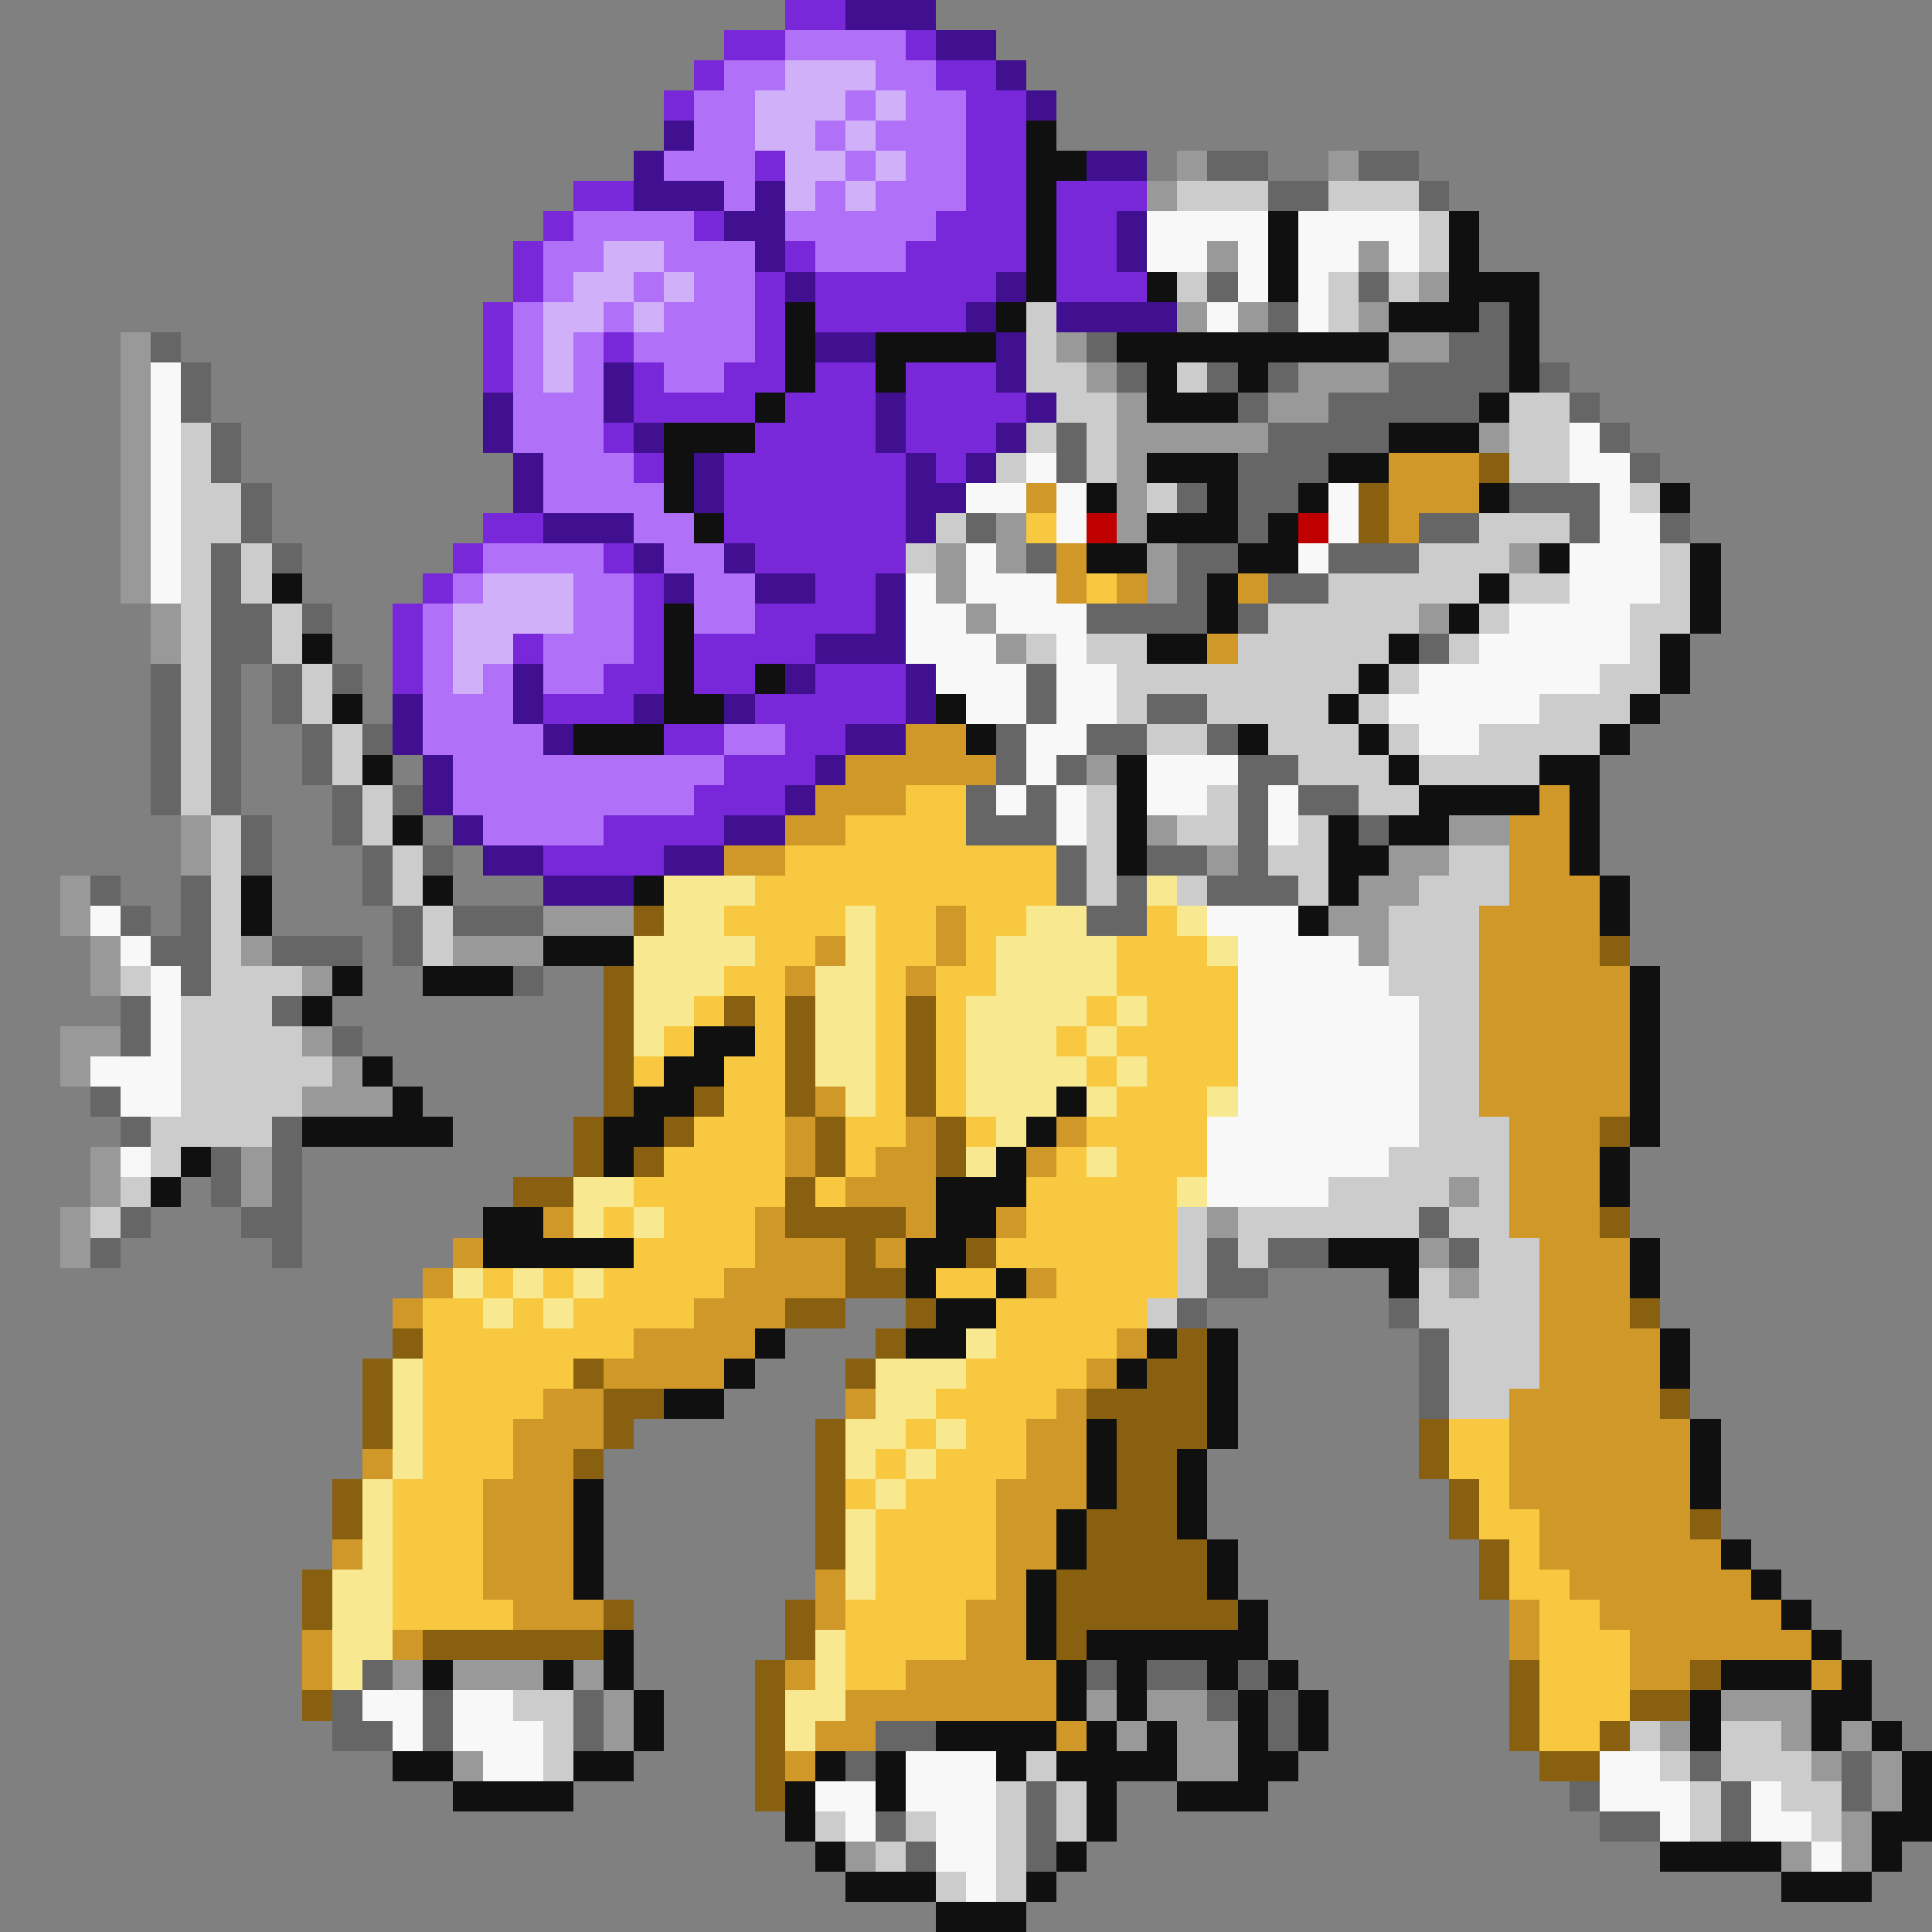 <svg xmlns="http://www.w3.org/2000/svg" viewBox="0 -0.5 64 64" shape-rendering="crispEdges">
<rect x="0" y="-0.5" width="64" height="64" fill="#808080" stroke="none"/>
<path stroke="#7828d8" d="M26 0h2M24 1h2M30 1h1M23 2h1M31 2h2M22 3h1M32 3h2M32 4h2M25 5h1M32 5h2M19 6h2M32 6h2M35 6h3M18 7h1M23 7h1M31 7h3M35 7h2M17 8h1M26 8h1M30 8h4M35 8h2M17 9h1M25 9h1M27 9h6M35 9h3M16 10h1M25 10h1M27 10h5M16 11h1M20 11h1M25 11h1M16 12h1M21 12h1M24 12h2M27 12h2M30 12h3M21 13h4M26 13h3M30 13h4M20 14h1M25 14h4M30 14h3M21 15h1M24 15h6M31 15h1M24 16h6M16 17h2M24 17h6M15 18h1M20 18h1M25 18h5M14 19h1M21 19h1M27 19h2M13 20h1M21 20h1M25 20h4M13 21h1M17 21h1M21 21h1M23 21h4M13 22h1M20 22h2M23 22h2M27 22h3M18 23h3M25 23h5M22 24h2M26 24h2M24 25h3M23 26h3M20 27h4M18 28h4" />
<path stroke="#401090" d="M28 0h3M31 1h2M33 2h1M34 3h1M22 4h1M21 5h1M36 5h2M21 6h3M25 6h1M24 7h2M37 7h1M25 8h1M37 8h1M26 9h1M33 9h1M32 10h1M35 10h4M27 11h2M33 11h1M20 12h1M33 12h1M16 13h1M20 13h1M29 13h1M34 13h1M16 14h1M21 14h1M29 14h1M33 14h1M17 15h1M23 15h1M30 15h1M32 15h1M17 16h1M23 16h1M30 16h2M18 17h3M30 17h1M21 18h1M24 18h1M22 19h1M25 19h2M29 19h1M29 20h1M27 21h3M17 22h1M26 22h1M30 22h1M13 23h1M17 23h1M21 23h1M24 23h1M30 23h1M13 24h1M18 24h1M28 24h2M14 25h1M27 25h1M14 26h1M26 26h1M15 27h1M24 27h2M16 28h2M22 28h2M18 29h3" />
<path stroke="#b070f8" d="M26 1h4M24 2h2M29 2h2M23 3h2M28 3h1M30 3h2M23 4h2M27 4h1M29 4h3M22 5h3M28 5h1M30 5h2M24 6h1M27 6h1M29 6h3M19 7h4M26 7h5M18 8h2M22 8h3M27 8h3M18 9h1M21 9h1M23 9h2M17 10h1M20 10h1M22 10h3M17 11h1M19 11h1M21 11h4M17 12h1M19 12h1M22 12h2M17 13h3M17 14h3M18 15h3M18 16h4M21 17h2M16 18h4M22 18h2M15 19h1M19 19h2M23 19h2M14 20h1M19 20h2M23 20h2M14 21h1M18 21h3M14 22h1M16 22h1M18 22h2M14 23h3M14 24h4M24 24h2M15 25h9M15 26h8M16 27h4" />
<path stroke="#d0b0f8" d="M26 2h3M25 3h3M29 3h1M25 4h2M28 4h1M26 5h2M29 5h1M26 6h1M28 6h1M20 8h2M19 9h2M22 9h1M18 10h2M21 10h1M18 11h1M18 12h1M16 19h3M15 20h4M15 21h2M15 22h1" />
<path stroke="#101010" d="M34 4h1M34 5h2M34 6h1M34 7h1M42 7h1M48 7h1M34 8h1M42 8h1M48 8h1M34 9h1M38 9h1M42 9h1M48 9h3M26 10h1M33 10h1M46 10h3M50 10h1M26 11h1M29 11h4M37 11h9M50 11h1M26 12h1M29 12h1M38 12h1M41 12h1M50 12h1M25 13h1M38 13h3M49 13h1M22 14h3M46 14h3M22 15h1M38 15h3M44 15h2M22 16h1M36 16h1M40 16h1M43 16h1M49 16h1M55 16h1M23 17h1M38 17h3M42 17h1M36 18h2M41 18h2M51 18h1M56 18h1M9 19h1M40 19h1M49 19h1M56 19h1M22 20h1M40 20h1M48 20h1M56 20h1M10 21h1M22 21h1M38 21h2M46 21h1M55 21h1M22 22h1M25 22h1M45 22h1M55 22h1M11 23h1M22 23h2M31 23h1M44 23h1M54 23h1M19 24h3M32 24h1M41 24h1M45 24h1M53 24h1M12 25h1M37 25h1M46 25h1M51 25h2M37 26h1M47 26h4M52 26h1M13 27h1M37 27h1M44 27h1M46 27h2M52 27h1M37 28h1M44 28h2M52 28h1M8 29h1M14 29h1M21 29h1M44 29h1M53 29h1M8 30h1M43 30h1M53 30h1M18 31h3M11 32h1M14 32h3M54 32h1M10 33h1M54 33h1M23 34h2M54 34h1M12 35h1M22 35h2M54 35h1M13 36h1M21 36h2M35 36h1M54 36h1M10 37h5M20 37h2M34 37h1M54 37h1M6 38h1M20 38h1M33 38h1M53 38h1M5 39h1M31 39h3M53 39h1M16 40h2M31 40h2M16 41h5M30 41h2M44 41h3M54 41h1M30 42h1M33 42h1M46 42h1M54 42h1M31 43h2M25 44h1M30 44h2M38 44h1M40 44h1M55 44h1M24 45h1M37 45h1M40 45h1M55 45h1M22 46h2M40 46h1M36 47h1M40 47h1M56 47h1M36 48h1M39 48h1M56 48h1M19 49h1M36 49h1M39 49h1M56 49h1M19 50h1M35 50h1M39 50h1M19 51h1M35 51h1M40 51h1M57 51h1M19 52h1M34 52h1M40 52h1M58 52h1M34 53h1M41 53h1M59 53h1M20 54h1M34 54h1M36 54h6M60 54h1M14 55h1M18 55h1M20 55h1M35 55h1M37 55h1M40 55h1M42 55h1M57 55h3M61 55h1M21 56h1M35 56h1M37 56h1M41 56h1M43 56h1M56 56h1M60 56h2M21 57h1M31 57h4M36 57h1M38 57h1M41 57h1M43 57h1M56 57h1M60 57h1M62 57h1M13 58h2M19 58h2M27 58h1M29 58h1M33 58h1M35 58h4M41 58h2M63 58h1M15 59h4M26 59h1M29 59h1M36 59h1M39 59h3M63 59h1M26 60h1M36 60h1M62 60h2M27 61h1M35 61h1M55 61h4M62 61h1M28 62h3M34 62h1M59 62h3M31 63h3" />
<path stroke="#999999" d="M39 5h1M44 5h1M38 6h1M40 8h1M45 8h1M47 9h1M39 10h1M41 10h1M45 10h1M4 11h1M35 11h1M46 11h2M4 12h1M36 12h1M43 12h3M4 13h1M37 13h1M42 13h2M4 14h1M37 14h5M49 14h1M4 15h1M37 15h1M4 16h1M37 16h1M4 17h1M33 17h1M37 17h1M4 18h1M31 18h1M33 18h1M38 18h1M50 18h1M4 19h1M31 19h1M38 19h1M5 20h1M32 20h1M47 20h1M5 21h1M33 21h1M36 25h1M6 27h1M38 27h1M48 27h2M6 28h1M40 28h1M46 28h2M2 29h1M45 29h2M2 30h1M18 30h3M44 30h2M3 31h1M8 31h1M15 31h3M45 31h1M3 32h1M10 32h1M2 34h2M10 34h1M2 35h1M11 35h1M10 36h3M3 38h1M8 38h1M3 39h1M8 39h1M48 39h1M2 40h1M40 40h1M2 41h1M47 41h1M48 42h1M13 55h1M15 55h3M19 55h1M20 56h1M36 56h1M38 56h2M57 56h3M20 57h1M37 57h1M39 57h2M55 57h1M59 57h1M61 57h1M15 58h1M39 58h2M60 58h1M62 58h1M62 59h1M61 60h1M28 61h1M59 61h1M61 61h1" />
<path stroke="#666666" d="M40 5h2M45 5h2M42 6h2M47 6h1M40 9h1M45 9h1M42 10h1M49 10h1M5 11h1M36 11h1M48 11h2M6 12h1M37 12h1M40 12h1M42 12h1M46 12h4M51 12h1M6 13h1M41 13h1M44 13h5M52 13h1M7 14h1M35 14h1M42 14h4M53 14h1M7 15h1M35 15h1M41 15h3M54 15h1M8 16h1M39 16h1M41 16h2M50 16h3M8 17h1M32 17h1M41 17h1M47 17h2M52 17h1M55 17h1M7 18h1M9 18h1M34 18h1M39 18h2M44 18h3M7 19h1M39 19h1M42 19h2M7 20h2M10 20h1M36 20h4M41 20h1M7 21h2M47 21h1M5 22h1M7 22h1M9 22h1M11 22h1M34 22h1M5 23h1M7 23h1M9 23h1M34 23h1M38 23h2M5 24h1M7 24h1M10 24h1M12 24h1M33 24h1M36 24h2M40 24h1M5 25h1M7 25h1M10 25h1M33 25h1M35 25h1M41 25h2M5 26h1M7 26h1M11 26h1M13 26h1M32 26h1M34 26h1M41 26h1M43 26h2M8 27h1M11 27h1M32 27h3M41 27h1M45 27h1M8 28h1M12 28h1M14 28h1M35 28h1M38 28h2M41 28h1M3 29h1M6 29h1M12 29h1M35 29h1M37 29h1M40 29h3M4 30h1M6 30h1M13 30h1M15 30h3M36 30h2M5 31h2M9 31h3M13 31h1M6 32h1M17 32h1M4 33h1M9 33h1M4 34h1M11 34h1M3 36h1M4 37h1M9 37h1M7 38h1M9 38h1M7 39h1M9 39h1M4 40h1M8 40h2M47 40h1M3 41h1M9 41h1M40 41h1M42 41h2M48 41h1M40 42h2M39 43h1M46 43h1M47 44h1M47 45h1M47 46h1M12 55h1M36 55h1M38 55h2M41 55h1M11 56h1M14 56h1M19 56h1M40 56h1M42 56h1M11 57h2M14 57h1M19 57h1M29 57h2M42 57h1M28 58h1M56 58h1M61 58h1M34 59h1M52 59h1M57 59h1M61 59h1M29 60h1M34 60h1M53 60h2M57 60h1M30 61h1M34 61h1" />
<path stroke="#cccccc" d="M39 6h3M44 6h3M47 7h1M47 8h1M39 9h1M44 9h1M46 9h1M34 10h1M44 10h1M34 11h1M34 12h2M39 12h1M35 13h2M50 13h2M6 14h1M34 14h1M36 14h1M50 14h2M6 15h1M33 15h1M36 15h1M50 15h2M6 16h2M38 16h1M54 16h1M6 17h2M31 17h1M49 17h3M6 18h1M8 18h1M30 18h1M47 18h3M55 18h1M6 19h1M8 19h1M44 19h5M50 19h2M55 19h1M6 20h1M9 20h1M42 20h5M49 20h1M54 20h2M6 21h1M9 21h1M34 21h1M36 21h2M41 21h5M48 21h1M54 21h1M6 22h1M10 22h1M37 22h8M46 22h1M53 22h2M6 23h1M10 23h1M37 23h1M40 23h4M45 23h1M51 23h3M6 24h1M11 24h1M38 24h2M42 24h3M46 24h1M49 24h4M6 25h1M11 25h1M43 25h3M47 25h4M6 26h1M12 26h1M36 26h1M40 26h1M45 26h2M7 27h1M12 27h1M36 27h1M39 27h2M43 27h1M7 28h1M13 28h1M36 28h1M42 28h2M48 28h2M7 29h1M13 29h1M36 29h1M39 29h1M43 29h1M47 29h3M7 30h1M14 30h1M46 30h3M7 31h1M14 31h1M46 31h3M4 32h1M7 32h3M46 32h3M6 33h3M47 33h2M6 34h4M47 34h2M6 35h5M47 35h2M6 36h4M47 36h2M5 37h4M47 37h3M5 38h1M46 38h4M4 39h1M44 39h4M49 39h1M3 40h1M39 40h1M41 40h6M48 40h2M39 41h1M41 41h1M49 41h2M39 42h1M47 42h1M49 42h2M38 43h1M47 43h4M48 44h3M48 45h3M48 46h2M17 56h2M18 57h1M54 57h1M57 57h2M18 58h1M34 58h1M55 58h1M57 58h3M33 59h1M35 59h1M56 59h1M59 59h2M27 60h1M30 60h1M33 60h1M35 60h1M56 60h1M60 60h1M29 61h1M33 61h1M31 62h1M33 62h1" />
<path stroke="#f8f8f8" d="M38 7h4M43 7h4M38 8h2M41 8h1M43 8h2M46 8h1M41 9h1M43 9h1M40 10h1M43 10h1M5 12h1M5 13h1M5 14h1M52 14h1M5 15h1M34 15h1M52 15h2M5 16h1M32 16h2M35 16h1M44 16h1M53 16h1M5 17h1M35 17h1M44 17h1M53 17h2M5 18h1M32 18h1M43 18h1M52 18h3M5 19h1M30 19h1M32 19h3M52 19h3M30 20h2M33 20h3M50 20h4M30 21h3M35 21h1M49 21h5M31 22h3M35 22h2M47 22h6M32 23h2M35 23h2M46 23h5M34 24h2M47 24h2M34 25h1M38 25h3M33 26h1M35 26h1M38 26h2M42 26h1M35 27h1M42 27h1M3 30h1M40 30h3M4 31h1M41 31h4M5 32h1M41 32h5M5 33h1M41 33h6M5 34h1M41 34h6M3 35h3M41 35h6M4 36h2M41 36h6M40 37h7M4 38h1M40 38h6M40 39h4M12 56h2M15 56h2M13 57h1M15 57h3M16 58h2M30 58h3M53 58h2M27 59h2M30 59h3M53 59h3M58 59h1M28 60h1M31 60h2M55 60h1M58 60h2M31 61h2M60 61h1M32 62h1" />
<path stroke="#d09828" d="M46 15h3M34 16h1M46 16h3M46 17h1M35 18h1M35 19h1M37 19h1M41 19h1M40 21h1M30 24h2M28 25h5M27 26h3M51 26h1M26 27h2M50 27h2M24 28h2M50 28h2M50 29h3M31 30h1M49 30h4M27 31h1M31 31h1M49 31h4M26 32h1M30 32h1M49 32h5M49 33h5M49 34h5M49 35h5M27 36h1M49 36h5M26 37h1M30 37h1M35 37h1M50 37h3M26 38h1M29 38h2M34 38h1M50 38h3M28 39h3M50 39h3M18 40h1M25 40h1M30 40h1M33 40h1M50 40h3M15 41h1M25 41h3M29 41h1M51 41h3M14 42h1M24 42h4M34 42h1M51 42h3M13 43h1M23 43h3M51 43h3M21 44h4M37 44h1M51 44h4M20 45h4M36 45h1M51 45h4M18 46h2M28 46h1M35 46h1M50 46h5M17 47h3M34 47h2M50 47h6M12 48h1M17 48h2M34 48h2M50 48h6M16 49h3M33 49h3M50 49h6M16 50h3M33 50h2M51 50h5M11 51h1M16 51h3M33 51h2M51 51h6M16 52h3M27 52h1M33 52h1M52 52h6M17 53h3M27 53h1M32 53h2M50 53h1M53 53h6M10 54h1M13 54h1M32 54h2M50 54h1M54 54h6M10 55h1M26 55h1M30 55h5M54 55h2M60 55h1M28 56h7M27 57h2M35 57h1M26 58h1" />
<path stroke="#886010" d="M49 15h1M45 16h1M45 17h1M21 30h1M53 31h1M20 32h1M20 33h1M24 33h1M26 33h1M30 33h1M20 34h1M26 34h1M30 34h1M20 35h1M26 35h1M30 35h1M20 36h1M23 36h1M26 36h1M30 36h1M19 37h1M22 37h1M27 37h1M31 37h1M53 37h1M19 38h1M21 38h1M27 38h1M31 38h1M17 39h2M26 39h1M26 40h4M53 40h1M28 41h1M32 41h1M28 42h2M26 43h2M30 43h1M54 43h1M13 44h1M29 44h1M39 44h1M12 45h1M19 45h1M28 45h1M38 45h2M12 46h1M20 46h2M36 46h4M55 46h1M12 47h1M20 47h1M27 47h1M37 47h3M47 47h1M19 48h1M27 48h1M37 48h2M47 48h1M11 49h1M27 49h1M37 49h2M48 49h1M11 50h1M27 50h1M36 50h3M48 50h1M56 50h1M27 51h1M36 51h4M49 51h1M10 52h1M35 52h5M49 52h1M10 53h1M20 53h1M26 53h1M35 53h6M14 54h6M26 54h1M35 54h1M25 55h1M50 55h1M56 55h1M10 56h1M25 56h1M50 56h1M54 56h2M25 57h1M50 57h1M53 57h1M25 58h1M51 58h2M25 59h1" />
<path stroke="#f8c840" d="M34 17h1M36 19h1M30 26h2M28 27h4M26 28h9M25 29h10M24 30h4M29 30h2M32 30h2M38 30h1M25 31h2M29 31h2M32 31h1M37 31h3M24 32h2M29 32h1M31 32h2M37 32h4M23 33h1M25 33h1M29 33h1M31 33h1M36 33h1M38 33h3M22 34h1M25 34h1M29 34h1M31 34h1M35 34h1M37 34h4M21 35h1M24 35h2M29 35h1M31 35h1M36 35h1M38 35h3M24 36h2M29 36h1M31 36h1M37 36h3M23 37h3M28 37h2M32 37h1M36 37h4M22 38h4M28 38h1M35 38h1M37 38h3M21 39h5M27 39h1M34 39h5M20 40h1M22 40h3M34 40h5M21 41h4M33 41h6M16 42h1M18 42h1M20 42h4M31 42h2M35 42h4M14 43h2M17 43h1M19 43h4M33 43h5M14 44h7M33 44h4M14 45h5M32 45h4M14 46h4M31 46h4M14 47h3M30 47h1M32 47h2M48 47h2M14 48h3M29 48h1M31 48h3M48 48h2M13 49h3M28 49h1M30 49h3M49 49h1M13 50h3M29 50h4M49 50h2M13 51h3M29 51h4M50 51h1M13 52h3M29 52h4M50 52h2M13 53h4M28 53h4M51 53h2M28 54h4M51 54h3M28 55h2M51 55h3M51 56h3M51 57h2" />
<path stroke="#c00000" d="M36 17h1M43 17h1" />
<path stroke="#f8e890" d="M22 29h3M38 29h1M22 30h2M28 30h1M34 30h2M39 30h1M21 31h4M28 31h1M33 31h4M40 31h1M21 32h3M27 32h2M33 32h4M21 33h2M27 33h2M32 33h4M37 33h1M21 34h1M27 34h2M32 34h3M36 34h1M27 35h2M32 35h4M37 35h1M28 36h1M32 36h3M36 36h1M40 36h1M33 37h1M32 38h1M36 38h1M19 39h2M39 39h1M19 40h1M21 40h1M15 42h1M17 42h1M19 42h1M16 43h1M18 43h1M32 44h1M13 45h1M29 45h3M13 46h1M29 46h2M13 47h1M28 47h2M31 47h1M13 48h1M28 48h1M30 48h1M12 49h1M29 49h1M12 50h1M28 50h1M12 51h1M28 51h1M11 52h2M28 52h1M11 53h2M11 54h2M27 54h1M11 55h1M27 55h1M26 56h2M26 57h1" />
</svg>